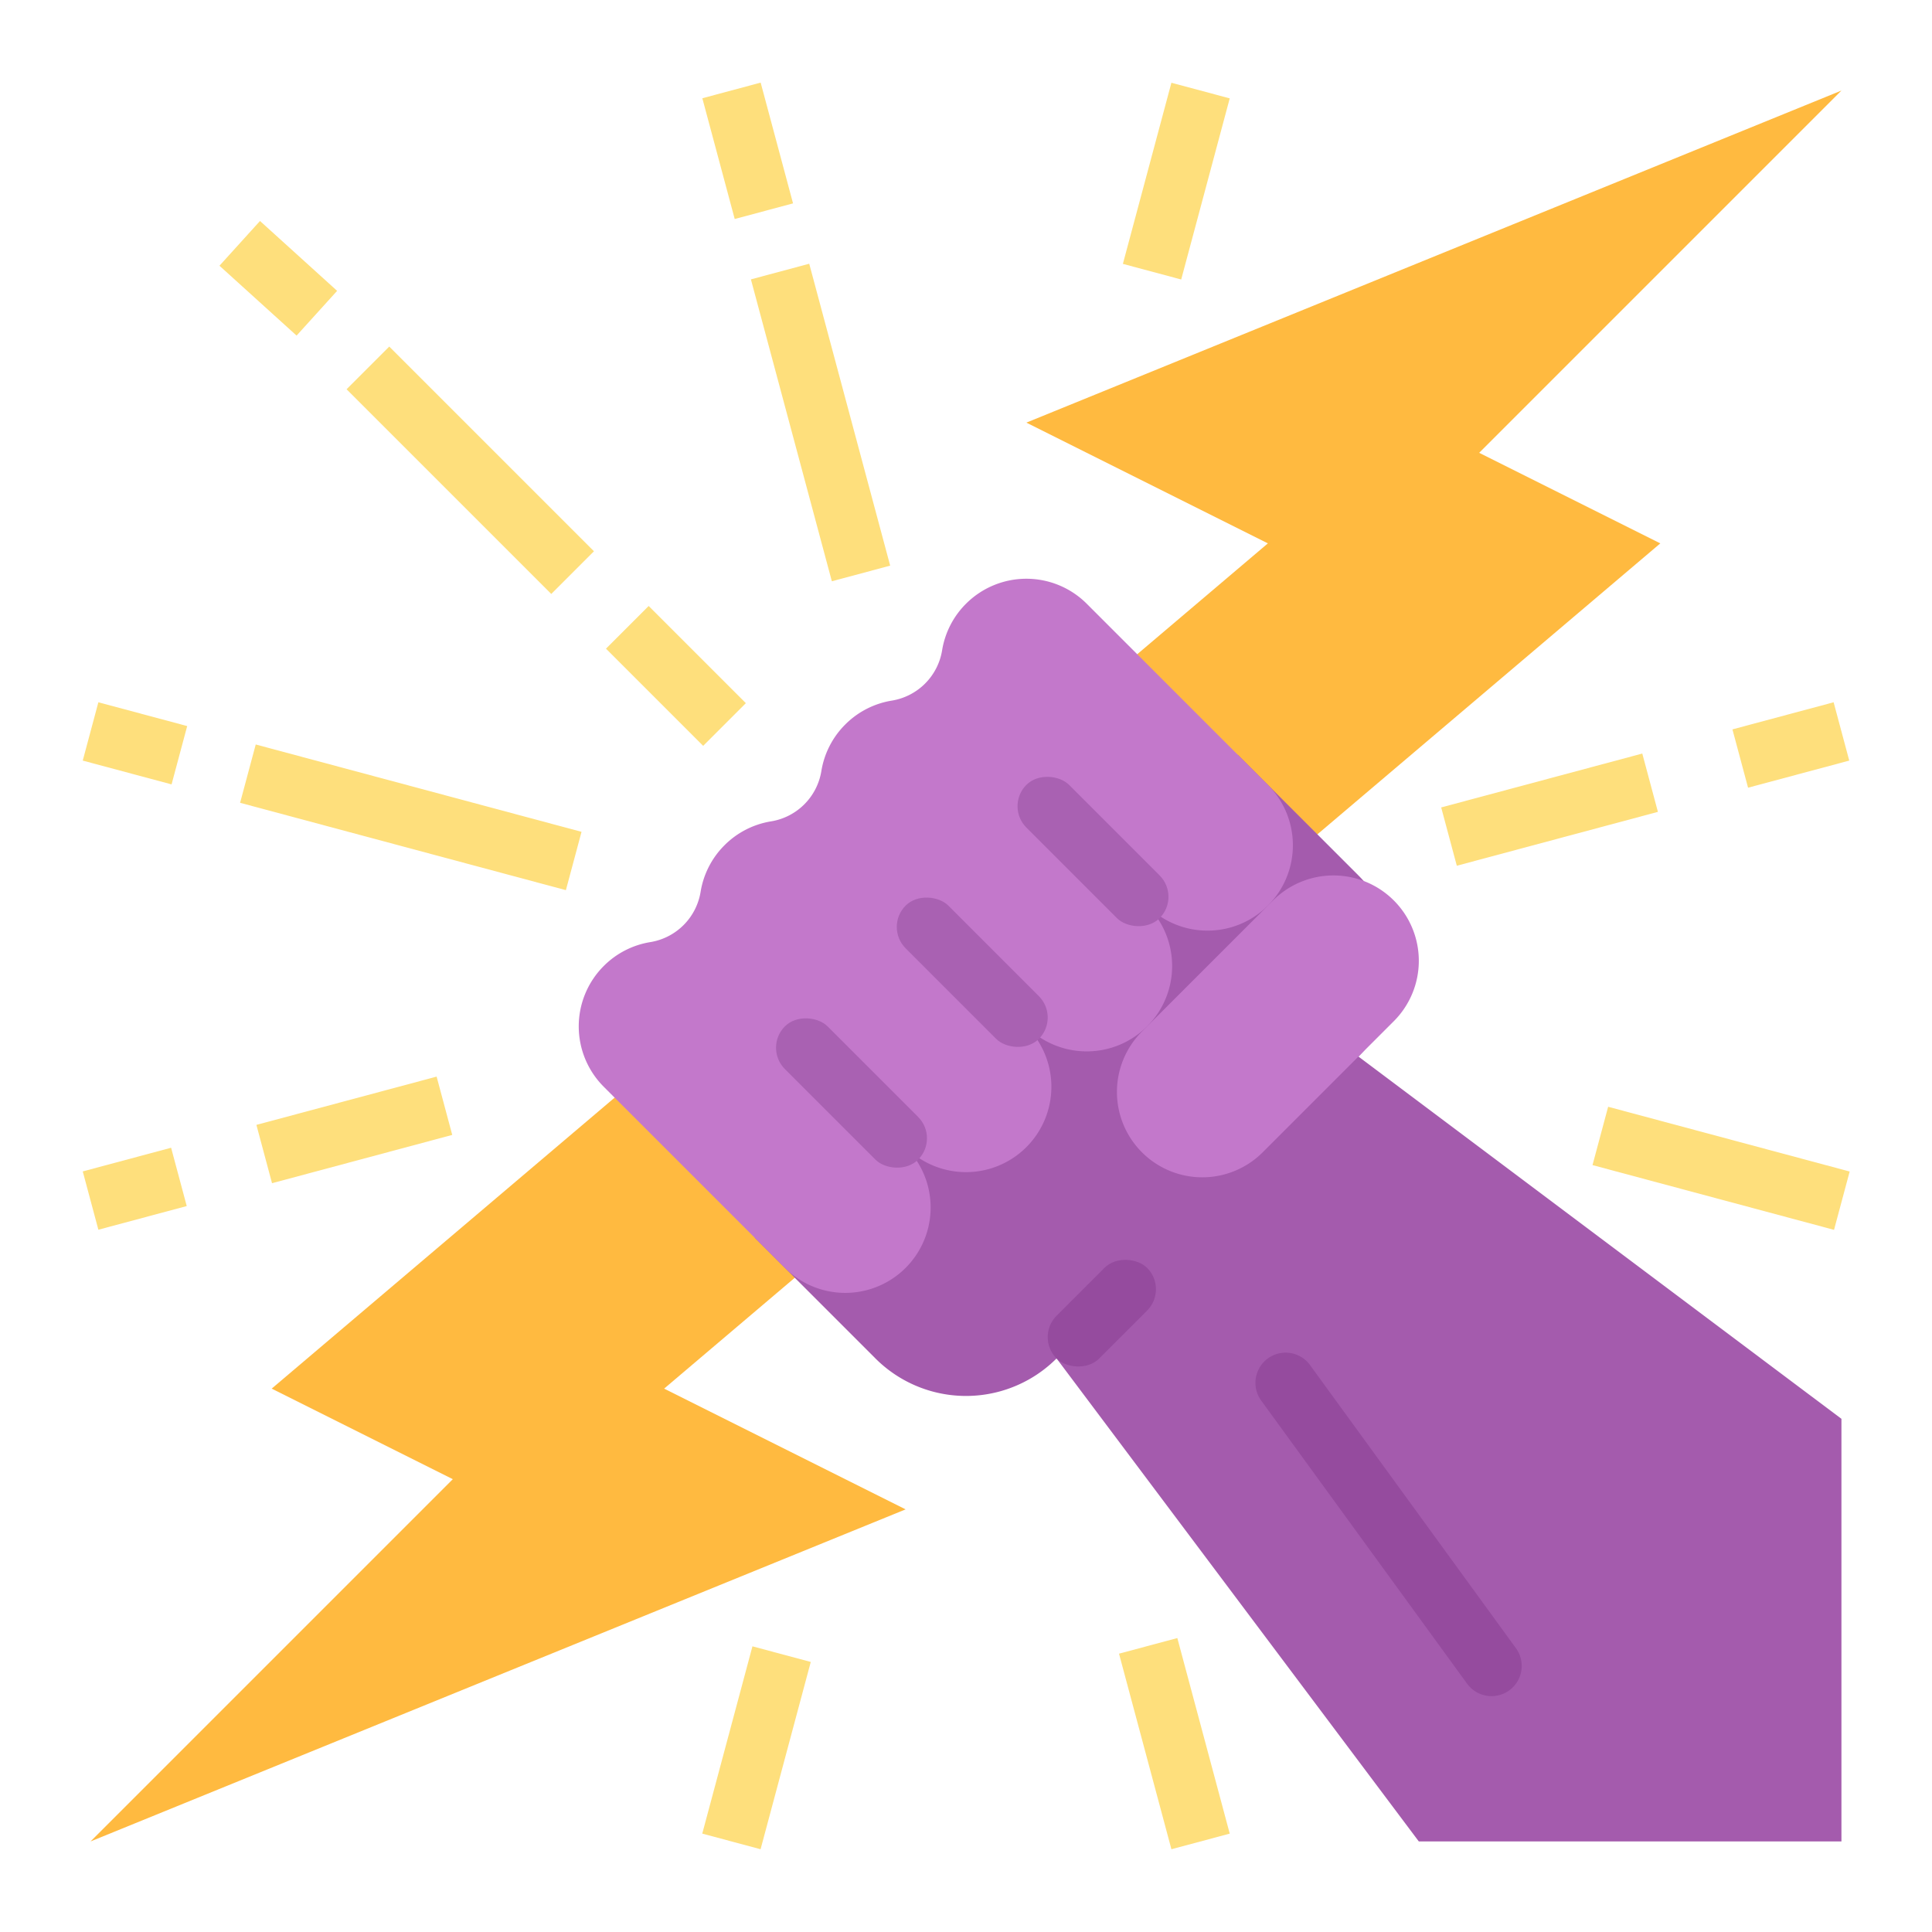 <svg xmlns="http://www.w3.org/2000/svg" viewBox="0 0 512 512"><title>bolt-god-Zeus-mythology</title><g id="Flat"><polygon points="440 144 392 120 488 24 272 112 336 144 72 368 120 392 24 488 240 400 176 368 440 144" style="fill:#ffba40"/><path d="M360,280h0a33.941,33.941,0,0,0,0-48l-32-32L200,328l32,32a33.941,33.941,0,0,0,48,0h0l96,128H488V376Z" style="fill:#a45bad"/><path d="M336,208l-48-48a22.627,22.627,0,0,0-32,0h0a22.518,22.518,0,0,0-6.323,12.292,16.133,16.133,0,0,1-13.385,13.385A22.518,22.518,0,0,0,224,192h0a22.518,22.518,0,0,0-6.323,12.292,16.133,16.133,0,0,1-13.385,13.385A22.518,22.518,0,0,0,192,224h0a22.518,22.518,0,0,0-6.323,12.292,16.133,16.133,0,0,1-13.385,13.385A22.518,22.518,0,0,0,160,256h0a22.628,22.628,0,0,0,0,32l48,48a22.627,22.627,0,0,0,32,0h0a22.628,22.628,0,0,0,0-32,22.627,22.627,0,0,0,32,0h0a22.628,22.628,0,0,0,0-32,22.627,22.627,0,0,0,32,0h0a22.628,22.628,0,0,0,0-32,22.627,22.627,0,0,0,32,0h0A22.628,22.628,0,0,0,336,208Z" style="fill:#c378cb"/><rect x="281.657" y="200.686" width="16" height="49.941" rx="8" ry="8" transform="translate(-74.725 270.912) rotate(-45)" style="fill:#a961b2"/><rect x="249.657" y="232.686" width="16" height="49.941" rx="8" ry="8" transform="translate(-106.725 257.641) rotate(-44.998)" style="fill:#a961b2"/><rect x="217.657" y="264.686" width="16" height="49.941" rx="8" ry="8" transform="translate(-138.725 244.402) rotate(-45)" style="fill:#a961b2"/><path d="M337.373,238.627l-34.746,34.746a22.627,22.627,0,0,0-6.627,16h0A22.628,22.628,0,0,0,318.627,312h0a22.627,22.627,0,0,0,16-6.627l34.746-34.746a22.627,22.627,0,0,0,6.627-16h0A22.628,22.628,0,0,0,353.373,232h0A22.627,22.627,0,0,0,337.373,238.627Z" style="fill:#c378cb"/><rect x="275.029" y="340" width="33.941" height="16" rx="8" ry="8" transform="translate(-160.55 308.422) rotate(-45.002)" style="fill:#954b9e"/><path d="M401.765,436.825l-54.59-75.061a8,8,0,0,0-12.94,9.411l54.59,75.06a8,8,0,0,0,12.94-9.41Z" style="fill:#954b9e"/><rect x="383.06" y="206.563" width="55.172" height="16" transform="translate(-41.537 113.579) rotate(-14.998)" style="fill:#fedf7c"/><rect x="460.712" y="189.428" width="27.761" height="16" transform="translate(-34.925 129.544) rotate(-14.998)" style="fill:#fedf7c"/><rect x="303.22" y="435.256" width="16" height="53.658" transform="translate(-108.991 96.294) rotate(-15)" style="fill:#fedf7c"/><rect x="100.833" y="171.878" width="16" height="89.378" transform="matrix(0.259, -0.966, 0.966, 0.259, -128.522, 265.64)" style="fill:#fedf7c"/><rect x="27.769" y="184.805" width="16" height="24.369" transform="translate(-163.766 180.557) rotate(-75)" style="fill:#fedf7c"/><rect x="448" y="276.461" width="16" height="66.258" transform="matrix(0.259, -0.966, 0.966, 0.259, 38.939, 669.926)" style="fill:#fedf7c"/><rect x="286.887" y="40" width="49.693" height="16" transform="translate(184.696 336.692) rotate(-75.002)" style="fill:#fedf7c"/><rect x="174.794" y="455.184" width="51.382" height="16" transform="translate(-298.808 536.945) rotate(-74.999)" style="fill:#fedf7c"/><rect x="171.125" y="160.917" width="16" height="36.416" transform="translate(-74.196 179.125) rotate(-45)" style="fill:#fedf7c"/><rect x="116.625" y="86.264" width="16" height="76.721" transform="translate(-51.621 124.625) rotate(-45)" style="fill:#fedf7c"/><rect x="65.75" y="59.962" width="16" height="27.577" transform="translate(-30.421 78.892) rotate(-47.826)" style="fill:#fedf7c"/><rect x="69.178" y="291.435" width="49.442" height="16" transform="translate(-74.291 34.5) rotate(-14.998)" style="fill:#fedf7c"/><rect x="23.587" y="307.027" width="24.243" height="16" transform="translate(-80.308 19.972) rotate(-14.998)" style="fill:#fedf7c"/><rect x="209.415" y="70.589" width="16" height="82.822" transform="matrix(0.966, -0.259, 0.259, 0.966, -21.579, 60.086)" style="fill:#fedf7c"/><rect x="190.123" y="23.436" width="16" height="33.129" transform="matrix(0.966, -0.259, 0.259, 0.966, -3.602, 52.64)" style="fill:#fedf7c"/></g></svg>